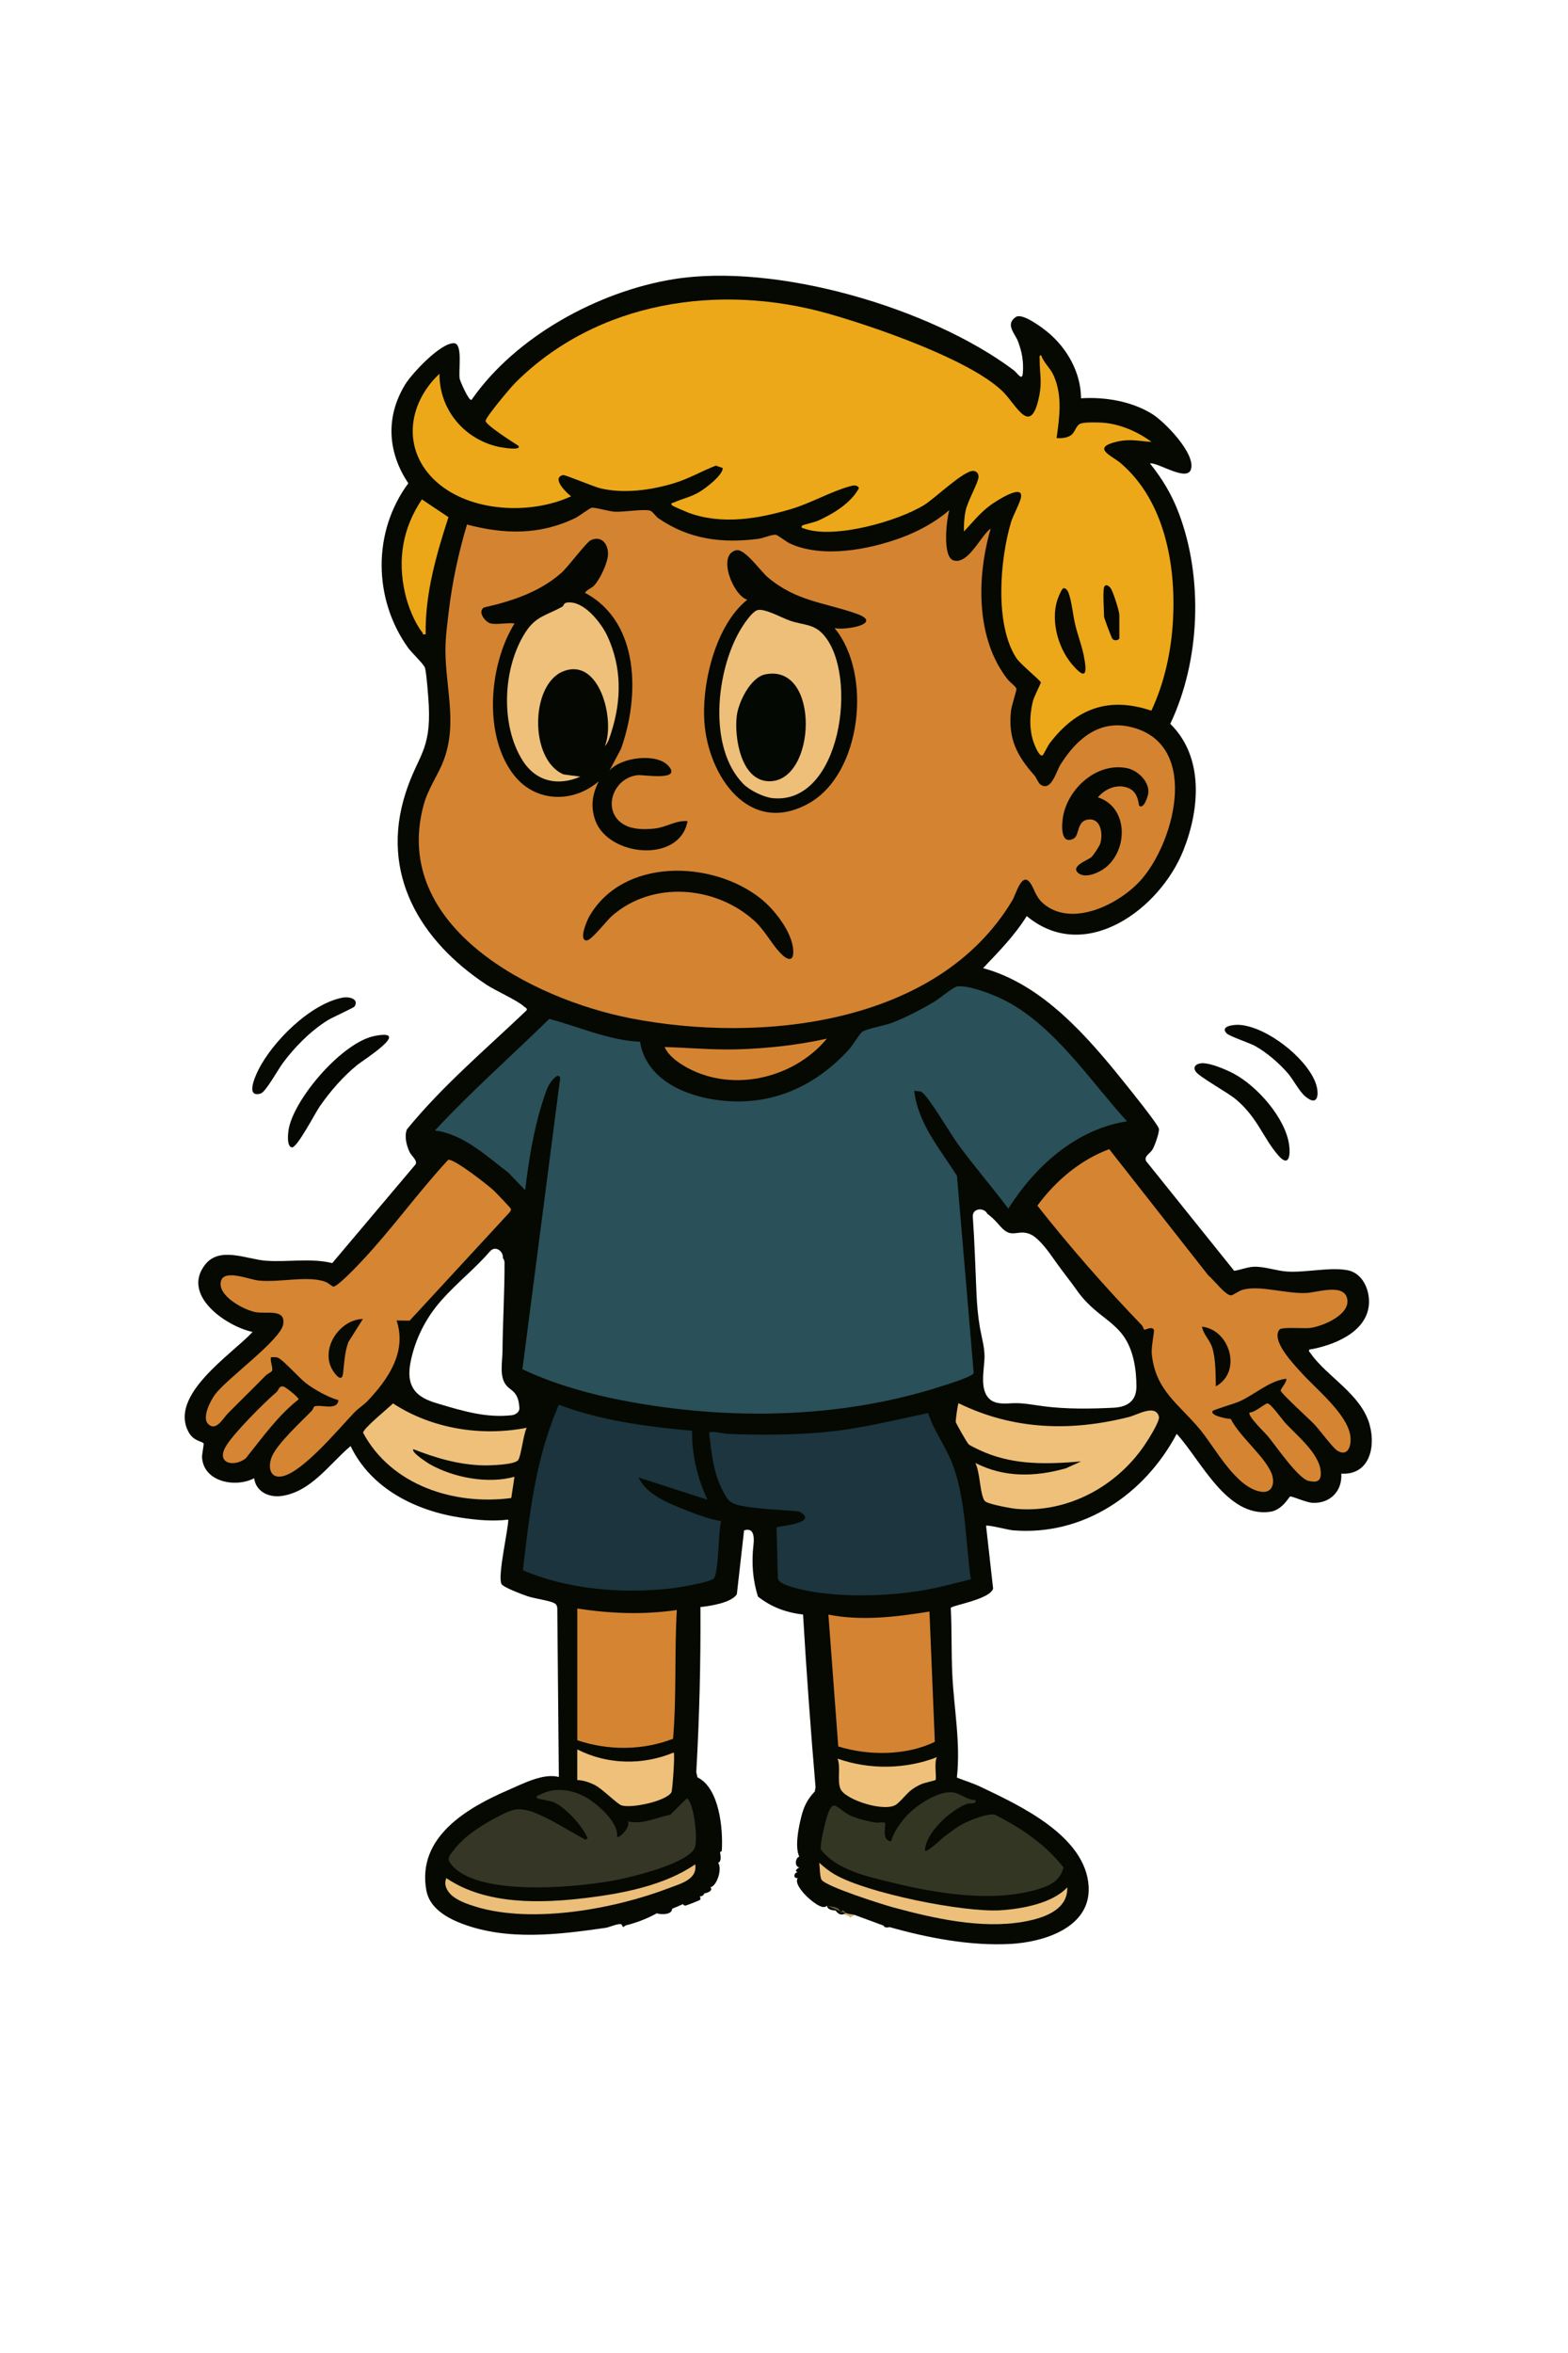 <?xml version="1.0" encoding="UTF-8"?>
<svg id="Layer_1" xmlns="http://www.w3.org/2000/svg" version="1.1" viewBox="0 0 1024 1536">
  <!-- Generator: Adobe Illustrator 29.5.1, SVG Export Plug-In . SVG Version: 2.1.0 Build 141)  -->
  <defs>
    <style>
      .st0 {
        fill: #eebf79;
      }

      .st1 {
        fill: #040802;
      }

      .st2 {
        fill: #060902;
      }

      .st3 {
        fill: #343624;
      }

      .st4 {
        fill: #d58533;
      }

      .st5 {
        fill: #eec07a;
      }

      .st6 {
        fill: #353625;
      }

      .st7 {
        fill: #eec079;
      }

      .st8 {
        fill: #856e42;
      }

      .st9 {
        fill: #d58532;
      }

      .st10 {
        fill: #d48431;
      }

      .st11 {
        fill: #070902;
      }

      .st12 {
        fill: #1c353e;
      }

      .st13 {
        fill: #1b343d;
      }

      .st14 {
        fill: #eca819;
      }

      .st15 {
        fill: #d68532;
      }

      .st16 {
        fill: #d48331;
      }

      .st17 {
        fill: #ebbe79;
      }

      .st18 {
        fill: #6a5735;
      }

      .st19 {
        fill: #070802;
      }

      .st20 {
        fill: #f5dc8f;
      }

      .st21 {
        fill: #eba718;
      }

      .st22 {
        fill: #050902;
      }

      .st23 {
        fill: #d48332;
      }

      .st24 {
        fill: #b39760;
      }

      .st25 {
        fill: #d58432;
      }

      .st26 {
        fill: #070a03;
      }

      .st27 {
        fill: #ecbf7a;
      }

      .st28 {
        fill: #060702;
      }

      .st29 {
        fill: #d0b572;
      }

      .st30 {
        fill: #d68533;
      }

      .st31 {
        fill: #2a5059;
      }

      .st32 {
        fill: #050802;
      }
    </style>
  </defs>
  <path class="st22" d="M894.47,930.03c-5.71-20.18-28.07-31.43-38.49-46.51-.58-.85-1.4-.99-.98-2.51,15.41-2.6,36.82-10.86,38.9-28.62,1.09-9.32-3.51-21.07-13.63-23.16-11.27-2.32-27.55,1.63-39.81.81-6.96-.46-15.22-3.52-21.94-3.11-4.42.27-8.27,2.03-12.52,2.65l-57.52-71.62c-1.57-3.25,2.58-4.84,4.26-7.71,1.32-2.26,4.61-11.29,4.07-13.49-.76-3.07-18.42-24.96-21.85-29.23-24.4-30.46-53.99-64.99-92.97-75.54,10.23-10.73,20.63-21.29,28.53-33.99,38.11,31.72,86.92-4.5,102.23-42.74,10.74-26.83,13.67-61.01-8.49-82.75,19.56-41.07,21.69-95.23,5.48-137.77-4.6-12.08-10.71-22.2-18.76-32.24,5.24-.82,24.26,12.31,26.81,3.79,3.06-10.23-17.17-31-25.48-36.12-13.41-8.26-30.71-11.17-46.33-10.17-.1-16.92-9.19-32.91-22.08-43.42-3.85-3.14-16.27-12.44-20.48-9.65-7.21,4.76-.55,10.85,1.34,15.79,2.68,7.03,3.78,13.2,3.22,20.79-.42,5.65-3.56-.04-6.08-1.93-54.23-40.7-155.02-70.22-222.15-59.31-49.23,8-103.17,37.49-131.79,78.73-1.71,1.15-7.45-12.15-7.75-13.74-.95-5.09,2.19-22.94-3.69-23.21-8.71-.39-27.48,19.65-31.97,27.02-12.81,21.04-11.51,44.07,2.1,64.41-23.45,31.64-22.96,75.56-.11,107.44,2.25,3.13,10.24,10.59,10.99,13.01.99,3.23,2.27,20.05,2.49,24.51,1.44,29.75-7.16,32.53-15.08,57.01-17.13,52.98,9.56,96.78,52.72,125.34,6.11,4.04,20.4,10.29,24.66,14.34.73.69,2.01.88,1.65,2.33-26.59,25.37-54.99,49.26-78.23,77.78-1.81,4.48-.27,10.53,1.73,14.76,1.24,2.61,5.11,5.33,4.04,7.94l-54.53,64.6c-14.2-3.49-29.11-.46-43.48-1.57-12.46-.96-30.02-9.54-39.51,2.52-15.79,20.07,13.81,40.36,30.99,43.99-13.74,14.74-55.29,41.38-41.65,65.66,3.08,5.48,8.62,5.85,9.56,6.93.5.57-1.09,7.15-.94,9.39,1.09,16.04,21.93,19.89,34.02,13.52,1.21,8.85,9.73,12.79,18.05,11.56,19.25-2.83,31.17-20.95,44.94-32.56,13.46,28.03,43.01,42.49,72.68,46.83,10.06,1.47,20.29,2.42,30.33,1.17-.27,7.66-7.06,36.72-4.5,42,1.06,2.18,13.92,6.97,16.99,8,4.73,1.59,14.09,2.77,17.49,4.51,1.21.62,1.82,1.68,1.99,3l1.02,110.48c-10.2-2.64-23.32,4.34-32.98,8.51-26.98,11.65-59.85,30.75-53.56,65.54,2.09,11.53,13.29,17.92,23.28,21.72,29.85,11.33,63.22,7.11,93.76,2.73,2.24-.32,7.27-2.62,9.88-2.47.82.05,1.2,1.81,1.62,1.98l1.76-1.14c7.1-1.74,13.85-4.37,20.24-7.86,2.54.9,9.83,1.19,10-3,1.9-.75,5.23-2.15,7-3,.49.63,1.12,1.1,1.87.93.53-.12,9.21-3.34,9.43-3.81.36-.74.14-1.48-.3-2.12,1.54-.08,2.54-.74,3-2,2.19-.31,5.86-1.81,4-4,4.37-.91,7.82-12.36,5-16,1.66-.42,2.07-2.73,1.25-6.95.63-.28,1.13-.57,1.15-.89.96-14.23-1.58-40.98-15.86-47.91l-.79-3.38c2.03-35.55,2.93-71.48,2.71-107.8,6.17-.61,20.59-2.83,23.79-8.44l4.71-41.58c4.93-1.62,6.98,1.46,6.16,9.23-1.42,11.98-.46,23.29,2.88,33.91,8.2,6.57,18.02,10.49,29.47,11.75,2.25,37.85,4.97,75.39,8.16,112.61l-.46,2.88c-4.91,5.15-7.19,9.82-8.93,16.84-1.88,7.58-4.15,19.48-1.24,25.73-2.72.94-3.17,6.55,0,7-2.53,1.63-2.86,2.63-1,3-2.82.75-3.02,4.37,0,4-2.21,3.15,3.09,9.19,5.67,11.74,2.61,2.58,10.7,9.65,13.33,6.26.36,1.99,2.25,3.05,5.66,3.18,2.53,2.91,3.43,3.16,7.34,1.82,1.89,2.37,2.43,2.61,5,1l19,7c.51,1.21,1.84,1.54,4,1,24.82,6.99,52.19,12.34,78.57,11.01,21.77-1.1,52.89-10.49,51.41-37.49-1.81-33.02-45.05-52.97-70.8-65.2-4.91-2.33-10.21-3.94-15.25-5.92,2.51-22.33-1.84-44.55-2.96-66.84-.73-14.53-.26-29.34-1.03-43.89.4-1.68,25.46-5.45,27.66-12.63l-4.61-41.02c1.13-.79,14.54,2.73,17.52,2.97,46.04,3.82,86.01-23.47,106.98-62.97,15.87,17.24,32.6,54.75,60.91,50.89,8.22-1.12,12.38-9.86,13.22-9.99,1.5-.23,10.54,4,14.85,4.14,11.23.37,19.25-7.67,18.51-19.06,18.31,1.05,22.64-17.28,18.48-31.97ZM334.2,923.84c-16.66,1.87-31.81-2.71-47.58-7.4-5.5-1.63-11.29-3.55-15.19-8-4.76-5.43-4.61-12.83-3.26-19.54,3.06-15.22,10.2-29,20.5-40.52,9.9-11.08,21.64-20.35,31.39-31.58,3.48-4.01,8.87.1,8.32,4.38.67.78,1.1,1.82,1.1,3.14.09,19.3-1.17,38.5-1.32,57.79-.05,6.79-2.27,16.76,2.59,22.36,1.72,1.99,4.11,3.13,5.68,5.28,1.99,2.73,2.49,5.79,2.76,9.09.24,2.93-2.49,4.72-5,5ZM727.32,918.93c-14.93.77-30.79.98-45.63-.92-6.89-.88-13.64-2.37-20.63-1.99-4.89.27-11.16.82-15.01-2.92-6.55-6.36-3.2-19.29-3.09-27.25.08-6.46-1.95-13.01-3.04-19.35-1.29-7.49-1.9-14.94-2.23-22.53-.72-16.57-1.23-33.15-2.38-49.69-.4-5.7,7.41-6.31,9.5-1.92,2.4,1.73,4.5,3.74,6.51,5.97,2.22,2.46,4.61,5.65,7.97,6.52,2.85.74,5.88-.38,8.78-.25,3.15.14,5.9,1.31,8.29,3.32,5.44,4.58,9.61,10.88,13.71,16.63,4.31,6.04,9.01,11.8,13.27,17.87,4.32,6.15,9.25,10.81,15.1,15.48,5.37,4.28,11.02,8.36,15.09,13.97,6.71,9.24,8.62,22.06,8.62,33.26,0,9.42-5.96,13.34-14.84,13.8Z"/>
  <path class="st32" d="M244.73,676.24c25.12-4.81-7.9,16.1-11.21,18.78-9.43,7.63-17.81,17.29-24.74,27.26-2.88,4.13-14.92,27.48-18.25,26.72-3.56-.81-2.41-10.07-1.83-12.8,4.36-20.24,35.25-55.99,56.03-59.96Z"/>
  <path class="st22" d="M783.75,694.18c5.36-1.03,16.97,4.03,21.92,6.66,15.31,8.13,33.93,29.05,36.24,46.75.88,6.74-.2,14.47-6.88,6.89-10.18-11.54-13.36-24.32-27.5-36.5-5.52-4.75-24.15-14.85-26.59-18.41-1.98-2.88-.3-4.79,2.82-5.39Z"/>
  <path class="st2" d="M223.74,651.24c4.28-.81,10.92.82,7.8,5.78-.55.87-14.85,7.27-17.84,9.17-11.2,7.12-21.23,17.28-29.1,27.9-2.81,3.78-11.12,18.78-14.3,19.73-9.98,2.99-3.83-10.77-1.83-14.86,9.18-18.83,34.14-43.72,55.28-47.72Z"/>
  <path class="st32" d="M852.35,715.65c-4.04-3.45-7.7-10.88-11.38-15.12-5.67-6.53-13.72-13.51-21.3-17.7-4.09-2.26-16.75-6.29-18.67-8.33-4.52-4.81,5.19-5.73,8.48-5.49,17.6,1.29,42.48,20.68,49.25,36.77,3.15,7.48,2.53,17.49-6.38,9.87Z"/>
  <path class="st8" d="M558,1250"/>
  <path class="st8" d="M577,1257c1.13.35,2.64.62,4,1"/>
  <path class="st18" d="M540,1244c3.45,1.06,8.44.06,9.01,4.99l1-1.99c.52-.43,2.38,1.76,2.99,2-1.76.17-.65.79,3.33,1.87"/>
  <path class="st16" d="M619.99,333c-1.92,6.15-4.66,30.58,2.71,32.82,9.6,2.92,17.66-15.98,24.29-20.82-9.13,31.36-9.96,71.7,11.04,98.47,1.26,1.61,5.52,4.85,5.77,6.17.19.97-3.19,11.24-3.53,14.14-2.07,18.04,3.74,29.5,15.17,42.27,1.36,1.52,2.54,4.97,3.98,6.01,7.06,5.14,10.39-8.6,13.15-12.98,10.29-16.34,24.89-29.31,45.45-24.62,45.32,10.36,30.01,72.94,7.94,99.01-13.8,16.29-45.47,32.44-64.44,16.5-5.84-4.9-6.08-10.87-9.47-14.52-5.04-5.42-8.64,8.46-10.88,12.22-48.6,81.49-164.44,93.6-249.38,77.04-63.83-12.45-156.2-59.49-135.28-138.7,3.03-11.49,9.37-19.45,13.25-29.75,9.7-25.74,0-50.37,1.25-76.75.3-6.41,1.34-14.38,2.12-20.88,2.27-19.03,6.37-37.89,11.83-56.21,24.62,6.45,47.45,6.95,70.72-4.24,2.29-1.1,9.6-6.62,10.81-6.75,2.25-.25,11.25,2.39,14.97,2.61,5.71.34,20.01-2.11,23.52-.52,1.4.64,3.31,3.67,5.11,4.89,20.02,13.72,41.37,16.38,65.16,13.34,3.1-.4,8.6-2.84,11.33-2.67,1.21.08,6.95,4.61,9.19,5.65,21.17,9.86,51.47,4.11,72.75-3.71,11.38-4.19,22.29-10.18,31.47-18.02Z"/>
  <path class="st31" d="M736,731.99c-33.23,5.08-60.16,29.49-77.5,56.99-10.81-14.42-22.73-28.08-33.31-42.67-4.49-6.19-19-31.01-23.47-33.55-1.01-.57-3.44-.38-4.71-.76,2.5,21.43,16.86,38.04,27.95,55.54l10.93,128.78c-.77,2.38-17.87,7.58-21.36,8.7-63.83,20.49-133.93,22.15-199.73,10.69-24.95-4.35-50.8-11.08-73.63-21.89l24.67-190.16c-1.29-4.23-6.09,2.44-7.24,4.43-1.96,3.39-3.65,9.26-4.86,13.14-5.48,17.6-8.64,37.48-10.75,55.76l-10.98-11.51c-14.36-10.87-29.52-25.23-48.01-27.5,23.77-25.54,49.77-48.47,74.7-72.84,19.66,5.12,38.74,14,59.26,14.89,3.79,23.51,27.3,34.55,48.7,37.8,34.62,5.25,64.51-7.29,87.85-32.82,2.23-2.44,6.9-10.27,8.55-11.45,2.8-2,14.86-4.17,19.21-5.79,8.75-3.26,19.97-9.14,28.03-13.97,3.61-2.17,12.25-9.66,15.18-9.91,7.66-.65,21.77,4.83,28.87,8.24,33.25,15.95,57.38,53.2,81.64,79.85Z"/>
  <path class="st14" d="M654.65,255.35c9.24,8.89,18.5,30.77,24.08,2.88,1.9-9.51.12-15.09.24-23.71.02-1.13-.58-2.78,1.02-2.51,1.77,5.05,6.08,8.4,8.2,13.3,5.72,13.16,3.75,26.98,1.81,40.69,3.02.15,6.26.01,8.93-1.58,3.5-2.09,3.41-6.8,7.02-7.98,2.79-.92,11.33-.74,14.6-.48,11.01.88,22.74,5.94,31.46,12.54-8.12-.53-13.94-2.15-22.24-.26-17.72,4.05-3.64,9.16,2.26,14.24,28.5,24.5,35.93,66.05,34.03,102.05-1.07,20.28-5.5,41.01-14.14,59.39-27.92-9.35-48.92-1.53-66.32,21.16-1.24,1.62-4.23,7.65-4.6,7.91-1.99,1.38-4.59-4.99-5.16-6.32-3.82-8.86-3.58-19.46-1.36-28.72.75-3.12,5.31-11.8,5.26-12.47-.08-1.12-13.35-11.9-15.92-15.79-14.42-21.88-10.8-64.71-3.52-88.91,1.34-4.46,6.16-13.02,6.55-16.54.95-8.62-16.98,3.34-19.75,5.34-6.99,5.06-11.78,11.2-17.59,17.41-.13-4.35.22-9.6,1.16-13.84,1.39-6.3,8.13-17.85,8.36-21.74.13-2.24-1.23-3.92-3.51-4-6.16-.22-25,17.87-31.59,22.01-17.34,10.89-59.14,22.59-78.53,15.69-1.04-.37-2.95-.61-1.39-2.1.39-.37,8.07-2.11,10.36-3.15,9.88-4.52,21.57-11.54,26.62-21.36-1.6-2.23-3.69-1.65-6.01-1.03-11.87,3.21-25.48,11-38.2,14.8-21.54,6.43-45.32,10.44-67.03,2.49-1.39-.51-10.33-4.35-10.74-4.78-1.62-1.7.5-1.68,1.4-2.08,5.34-2.41,10.77-3.43,16.29-6.71,4.04-2.4,15.23-10.82,15.33-15.66l-4.54-1.58c-9.24,3.6-17.92,8.7-27.48,11.55-15.11,4.52-32.8,6.96-48.22,3.2-4.16-1.01-22.84-8.89-24.08-8.58-7.91,1.94,2.47,11.87,5.29,13.86-26.37,12.2-65.83,10.47-88.01-9.47-22.58-20.3-19.12-50.65,2-70.51-.13,23.38,16.18,42.82,38.79,47.72,1.29.28,15.28,2.8,12.74-.73-3.02-1.96-21.78-13.8-21.38-16.31.46-2.87,16.23-21.64,19.32-24.73,53.56-53.5,133.47-65.27,204.32-45.24,29.83,8.43,92.23,29.83,113.86,50.64Z"/>
  <path class="st25" d="M849.42,895.58c9.59,10.79,29.85,26.82,32.34,41.15,1.04,5.99-.88,14.64-8.31,10.32-2.88-1.68-11.71-13.68-14.93-17.06-3.55-3.74-20.97-19.52-22.08-21.99-.55-1.22,4.22-5.72,3.56-7.99-11.42,1.48-20.04,10.07-30.64,14.85-2.97,1.34-16.79,5.42-17.35,6.15-2.37,3.09,10.19,5.39,11.76,5.24,5.76,11.49,21.59,23.91,26.43,35.06,2.53,5.83,1.32,13.55-6.42,12.49-16.38-2.24-30-28.32-39.79-40.27-13.89-16.96-29.63-25.72-31.85-50.14-.35-3.86,1.87-14.76,1.43-15.4-1.74-2.48-5.64.49-6.41-.07-.25-.18-.74-2.05-1.59-2.93-23.89-24.79-46.8-50.97-68.11-77.96,11.88-16.16,27.98-29.87,46.92-36.88l64.66,82.34c3.07,2.35,11.71,13.7,15.05,13.06,1.84-.35,4.89-2.88,7.37-3.58,11.41-3.23,28.53,2.84,42.04,2.04,6.81-.4,23.24-6,26.08,2.97,3.44,10.89-15.78,18.9-24.18,19.93-3.84.47-18.42-.9-19.91,1.09-5.45,7.27,9.38,22.48,13.94,27.61Z"/>
  <path class="st12" d="M633.97,1030.96c-11.78,2.96-23.55,6.13-35.61,7.89-23.41,3.42-53.13,3.98-76.2-1.52-3.36-.8-13.54-3.26-14.16-6.83l-.88-33.41c.85-1,28.81-2.66,14.71-10.44-12.29-1.21-26.12-1.39-38.19-3.79-7.56-1.5-8.81-4.15-12.17-10.83-5.94-11.79-6.74-24.19-8.45-37.04,4.29-.8,8.45.86,12.46,1.03,20.05.84,42.03.75,62.03-1.05,23.52-2.12,45.59-7.7,68.56-12.57,3.98,12.18,12.09,22.5,16.44,34.59,8.35,23.24,8.06,49.68,11.48,73.95Z"/>
  <path class="st15" d="M322.65,777.35c1.37,1.3,10.56,10.91,10.89,11.63.46,1-.24,1.55-.67,2.33l-65.34,70.78-8.52-.08c6.82,20.45-5.5,38.36-18.97,52.52-2.53,2.66-6.12,4.89-8.55,7.43-10.36,10.83-32.93,38.06-46.46,41.59-9.15,2.39-10.33-6.64-7.23-13.26,4.06-8.66,18.71-22.05,25.76-29.28.75-.77,1.26-2.55,1.66-2.79,3.36-1.97,15.11,3.18,15.79-4.21-6.83-1.93-15.67-6.88-21.33-11.18-4.01-3.05-15.11-15.53-18.38-16.62-1.35-.45-2.89-.2-4.29-.21-.89,2.46,1.67,7.22.55,8.99-.5.8-2.94,1.83-4.08,2.99-8.1,8.24-16.37,16.3-24.5,24.5-3.33,3.36-7.86,12.24-13.05,7.07-4.26-4.24,1.61-15.43,4.66-19.46,7.93-10.47,42.76-35.42,44.37-45.65,1.62-10.32-10.74-6.58-18-7.89-7.72-1.39-25.62-10.92-22.55-20.58,2.36-7.42,18.39-.76,24.22-.09,13.56,1.57,32.63-3.5,44.07.94,1.68.65,4.15,2.9,4.99,3.03,2.45.38,15.32-13.16,17.83-15.83,20.12-21.27,37.26-45.44,57.19-66.91,3.74-.93,26.11,16.6,29.94,20.24Z"/>
  <path class="st13" d="M452,934c-.34,15.53,3.51,30.98,9.99,45l-44.98-14.51c5.24,11.38,20.22,17.06,31.48,21.52,7.28,2.88,14.75,5.67,22.52,6.99-2.09,6.35-1.43,34.12-5.01,37.49-2.78,2.61-23.67,5.97-28.5,6.5-31.73,3.43-66.68.59-96.01-11.93,4.27-36.7,8.4-74,23.53-108.05,27.74,10.44,57.59,14.3,86.99,16.99Z"/>
  <path class="st3" d="M637.01,1175.01c.75,3.17-3.38,1.74-5.83,2.67-10.49,3.98-26.59,18.54-27.17,30.32,1.52,1.6,11.17-8.01,13.08-9.41,3.35-2.46,7.71-5.82,11.26-7.74,4.45-2.41,17.09-7.55,21.48-6.2,17.16,8.73,32.66,19.09,44.7,34.33-2.13,8.7-8.79,11.93-16.75,14.3-29.44,8.77-65.84,2.84-95.2-4.36-16.29-3.99-35.97-8.08-46.57-21.63-.58-2.85,2.45-15.8,3.46-19.31,4.8-16.66,6.23-6.76,17.27-2.22,4.46,1.83,10.32,3.19,15.09,4,1.16.2,5.66-.53,6.16.26.87,1.35-2.83,11.29,3.99,11.99,1.4-5.77,6-12.14,9.98-16.53,6.25-6.89,19.96-16.02,29.5-15.52,5.72.3,9.85,5.31,15.54,5.05Z"/>
  <path class="st6" d="M403,1198.99c1.47,1.34,9.27-6.81,7-10,9.74,2.23,18.77-2.65,27.75-4.36l10.74-10.63c4.67,1.99,7.73,28.17,4.93,32.91-5.59,9.47-37.44,17.49-48.24,19.77-25.42,5.37-89.41,11.5-108.71-7.67-5.63-5.6-3.68-6.74.71-12.38,7.12-9.16,20.38-17.04,30.79-22.17,7.79-3.83,10.42-4.32,19.04-2,12.54,4.64,23.71,12.32,35.46,18.51,2.05-1.65,1.21-1.1.54-2.5-3.52-7.43-13.69-18.5-21.12-21.9-2.38-1.09-10.49-2.23-10.92-2.59-1.59-1.36.45-1.76,1.28-2.23,10.67-5.96,23.56-3.28,33.2,3.25,6.86,4.64,18.57,15.35,17.52,23.98Z"/>
  <path class="st23" d="M606.99,1052l3.51,85.01c-18.64,9.15-43.5,9.14-63.07,3.05l-6.43-86.06c21.78,4.28,44.28,1.5,65.98-2Z"/>
  <path class="st9" d="M377,1050c21.49,3.39,43.44,4.16,65,1-1.62,27.95-.09,56.15-2.45,84.04-19.92,7.7-42.36,7.76-62.54.96v-86Z"/>
  <path class="st7" d="M637.01,955c18.92,9.67,38.99,9.15,59.01,3.52l9.97-4.51c-21.42,1.78-42.46,2.52-62.68-5.83-2.32-.96-9.04-4.01-10.69-5.31-.91-.72-8.24-13.61-8.44-14.6s1.31-11.91,1.82-12.27c35.76,17.46,73.3,18.64,111.43,8.94,5.5-1.4,17.11-8.53,19.41-.22.83,3.01-7.4,15.74-9.63,19-18.31,26.7-49.78,43.82-82.76,41.31-3.9-.3-17.43-2.86-20.43-4.57-1.08-.62-1.34-1.12-1.79-2.21-2.43-5.9-2.22-16.76-5.24-23.25Z"/>
  <path class="st5" d="M343.99,932c-2.26,4.47-3.53,17.72-5.5,20.99s-18.91,3.69-23.11,3.58c-15.7-.42-30.94-4.8-45.37-10.56-1.96,1.85,9.44,9.09,10.69,9.8,15.6,8.86,37.96,13,55.29,8.2l-2.1,13.88c-37.15,4.91-78.21-8.14-96.75-42.55-.26-2.68,16.68-16.31,19.5-19.22,25.39,16.56,57.68,21.72,87.35,15.9Z"/>
  <path class="st7" d="M377,1142c19.67,9.98,42.7,10.46,62.99,2,.88.96-.83,24.87-1.5,25.99-3.46,5.82-26.01,10.57-32.55,8.56-2.88-.88-12.57-10.87-17.62-13.38-3.38-1.68-7.51-3.1-11.33-3.17v-20Z"/>
  <path class="st10" d="M540,678.01c-22.09,26.71-63.74,35.89-93.92,17.41-4.76-2.91-9.73-6.82-12.07-11.93,15.86.44,31.61,1.98,47.57,1.51,19.48-.57,39.44-2.76,58.43-7Z"/>
  <path class="st21" d="M277.99,413.99c-2.31.58-1.65-.45-2.28-1.26-5.23-6.67-9.4-17.46-11.25-25.7-4.95-21.96-1.46-42.33,11.06-61.04l17.35,11.61c-8,24.71-15.33,50.15-14.88,76.39Z"/>
  <path class="st27" d="M696.99,1232c.56,15.29-16.5,20.41-28.94,22.55-27.33,4.7-58.17-2.22-84.68-9.42-7.02-1.91-44.23-13.67-46.88-18.12-1.09-1.83-1.1-8.48-1.48-11.01,3.22,2.84,6.22,5.32,9.97,7.52,20.97,12.29,84.33,25,108.51,23.47,13.76-.87,33.94-4.52,43.5-14.99Z"/>
  <path class="st7" d="M612,1147.01c-2.19,2.4-.18,14.08-1.05,14.95-.35.36-7.35,1.79-9.64,2.86-8.87,4.14-9.61,7.81-15.63,12.87-6.93,5.82-33.98-2.68-36.87-10.08-2.16-5.53.33-13.62-1.81-19.6,20.9,7.34,44.41,6.99,64.99-.99Z"/>
  <path class="st17" d="M294.36,1236.64c-2.8-2.85-4.6-6.6-2.87-10.63,25.92,17.6,61.85,16.56,91.89,12.87,23.57-2.9,50.98-8.26,70.61-21.88,1.69,9.85-9.53,12.61-17.01,15.48-35.56,13.65-89.18,23.47-126.19,12.22-5.23-1.59-12.57-4.13-16.43-8.06Z"/>
  <path class="st30" d="M816.04,922.05c3.33.12,9.66-5.6,11.64-5.92s9.87,10.81,11.8,12.88c7.74,8.34,22.43,20.06,23.06,31.95.31,5.93-2.35,6.95-7.82,5.8-6.92-1.46-21.31-22.75-26.75-29.24-2.06-2.46-13.43-13.28-11.93-15.48Z"/>
  <path class="st4" d="M180.66,908.66c1.44-1.22,1.42-4.28,4.6-3.51,1.42.35,10.02,7.21,9.74,8.34-13.65,10.72-23.73,25.09-34.5,38.51-7.83,6-19.66,3.33-12.95-7.95,5.03-8.46,25.12-28.62,33.11-35.39Z"/>
  <path class="st29" d="M555,1251.98c.97-1.47-7.63-2.59-2-2.98,1.62.62,3.71.53,5,1"/>
  <path class="st20" d="M577,1257l-.58.76"/>
  <path class="st24" d="M551.99,1251"/>
  <path class="st32" d="M320.5,407c-3.36-.72-9-7.52-4.44-10.45,18.22-4.14,36.22-9.98,50.47-22.53,4.65-4.09,16.38-20.17,19.49-21.5,6.84-2.94,11.04,2.53,11.06,8.97.01,5.68-5.18,16.59-9.07,20.72-1.79,1.9-4.74,2.69-6,4.77,36.11,19.17,35.72,68.16,23.48,102l-7.47,14.02c7.59-8.74,30.8-11.64,38.51-3.03,9.08,10.13-16.57,5.66-20.03,6.03-16.79,1.8-23.84,24.27-8.54,32.55,5.59,3.03,13.16,2.99,19.43,2.33,7.78-.82,13.96-5.48,21.63-4.87-5.02,27.7-51.58,23.2-60.19-.32-3.33-9.1-2.02-17.18,2.18-25.69-16.52,14.32-40.91,13.94-54.97-3.52-20.71-25.73-16.81-72.55-.02-99.48-4.53-.66-11.33.9-15.5,0Z"/>
  <path class="st32" d="M545,410.01c24.84,29.74,17.78,95.24-16.98,114.51-38.78,21.49-65.51-17.99-68-53.03-1.82-25.57,7.31-63.38,27.98-79.99-9.24-2.79-19.93-29.45-7.22-32.3,5.63-1.26,15.86,13.69,20.76,17.78,18.7,15.6,36.39,16.18,57.48,23.52,18.47,6.43-6.35,11.17-14.01,9.52Z"/>
  <path class="st2" d="M496.59,586.41c9.07,7.14,20.9,22.14,21.45,34.08.38,8.16-4.31,6.02-8.55,1.51-5.99-6.36-10.1-14.84-16.97-21.03-25.43-22.92-66.69-26.19-93-2.95-3.47,3.07-13.05,15.56-16.18,15.85-5.9.55.08-13.16,1.46-15.57,22.07-38.46,80.03-36.9,111.78-11.9Z"/>
  <path class="st32" d="M744.01,526c-.52-.43-.32-8.27-6.3-11.21-7.28-3.58-15.84-.21-20.71,5.71,19.8,6.32,19.93,34.03,4.91,45.91-4.09,3.24-12.83,7.17-17.49,3.67-6.07-4.56,6.34-8.64,8.48-10.68,1.14-1.09,5.11-7.12,5.54-8.46,1.93-5.88.86-16.3-6.91-16.02-8.79.31-6.16,10.45-10.53,12.59-9.15,4.47-7.54-10.95-6.56-15.57,3.84-18.11,22.42-34.41,41.61-30.5,6.89,1.41,14.44,8.58,13.91,15.94-.16,2.24-2.95,11.1-5.96,8.62Z"/>
  <path class="st11" d="M694.52,384c1.4-.33,2.76,1.56,3.22,2.76,2.24,5.86,2.94,14.98,4.55,21.45s4.19,13.36,5.44,19.56c2.34,11.69,1.77,17-7.75,5.75s-14.52-30.5-8.46-44.51c.51-1.17,2.01-4.78,3-5.01Z"/>
  <path class="st28" d="M721,383.5c.75-2.61,3.12-1.31,4.41.59,1.58,2.31,5.59,14.83,5.59,17.41v15c0,1.21-2.87,2.28-4.52.52-.64-.69-5.48-13.74-5.48-14.52,0-4.19-.85-16.05,0-19Z"/>
  <path class="st19" d="M794.01,905c-.17-7.77-.02-17.75-2.3-25.21-1.48-4.87-5.86-8.59-6.71-13.78,18.31,2.14,26.3,29.47,9.01,38.99Z"/>
  <path class="st26" d="M237,861.01l-9.47,15.02c-2.48,6.63-2.67,13.63-3.49,20.51-.68,5.75-4.36,1.67-6.49-1.58-9.05-13.86,3.96-33.62,19.45-33.95Z"/>
  <path class="st7" d="M395.01,487c6.86-16.45-3.23-58.32-27.25-48.74-21.46,8.57-22.18,57.57.24,67.25l10.99,1.48c-14.79,6.38-29.09,3.18-37.79-10.69-14.64-23.34-12.82-60.69,2-83.61,6.93-10.73,13.89-10.92,24.07-16.72.83-.47.88-2.23,2.64-2.55,11.13-2.01,22.97,13.43,26.95,22.22,9.2,20.27,9.06,41.17,2.43,62.14-.86,2.72-2.15,7.37-4.28,9.21Z"/>
  <path class="st0" d="M485.35,511.65c-23.18-23.79-17.58-73.46-2.16-99.95,2.06-3.54,7.78-12.44,11.55-13.44,4.7-1.26,15.92,5.17,21.48,7.02,8.94,2.97,15.32,1.88,21.74,9.26,22.94,26.32,11.18,111.15-33.48,106.47-5.88-.62-15.01-5.12-19.14-9.36Z"/>
  <path class="st1" d="M499.73,440.23c36.09-7.44,33.63,69.77,2.77,69.76-18.58,0-22.97-28.31-21.39-42.39,1.01-9.05,8.91-25.37,18.62-27.38Z"/>
</svg>